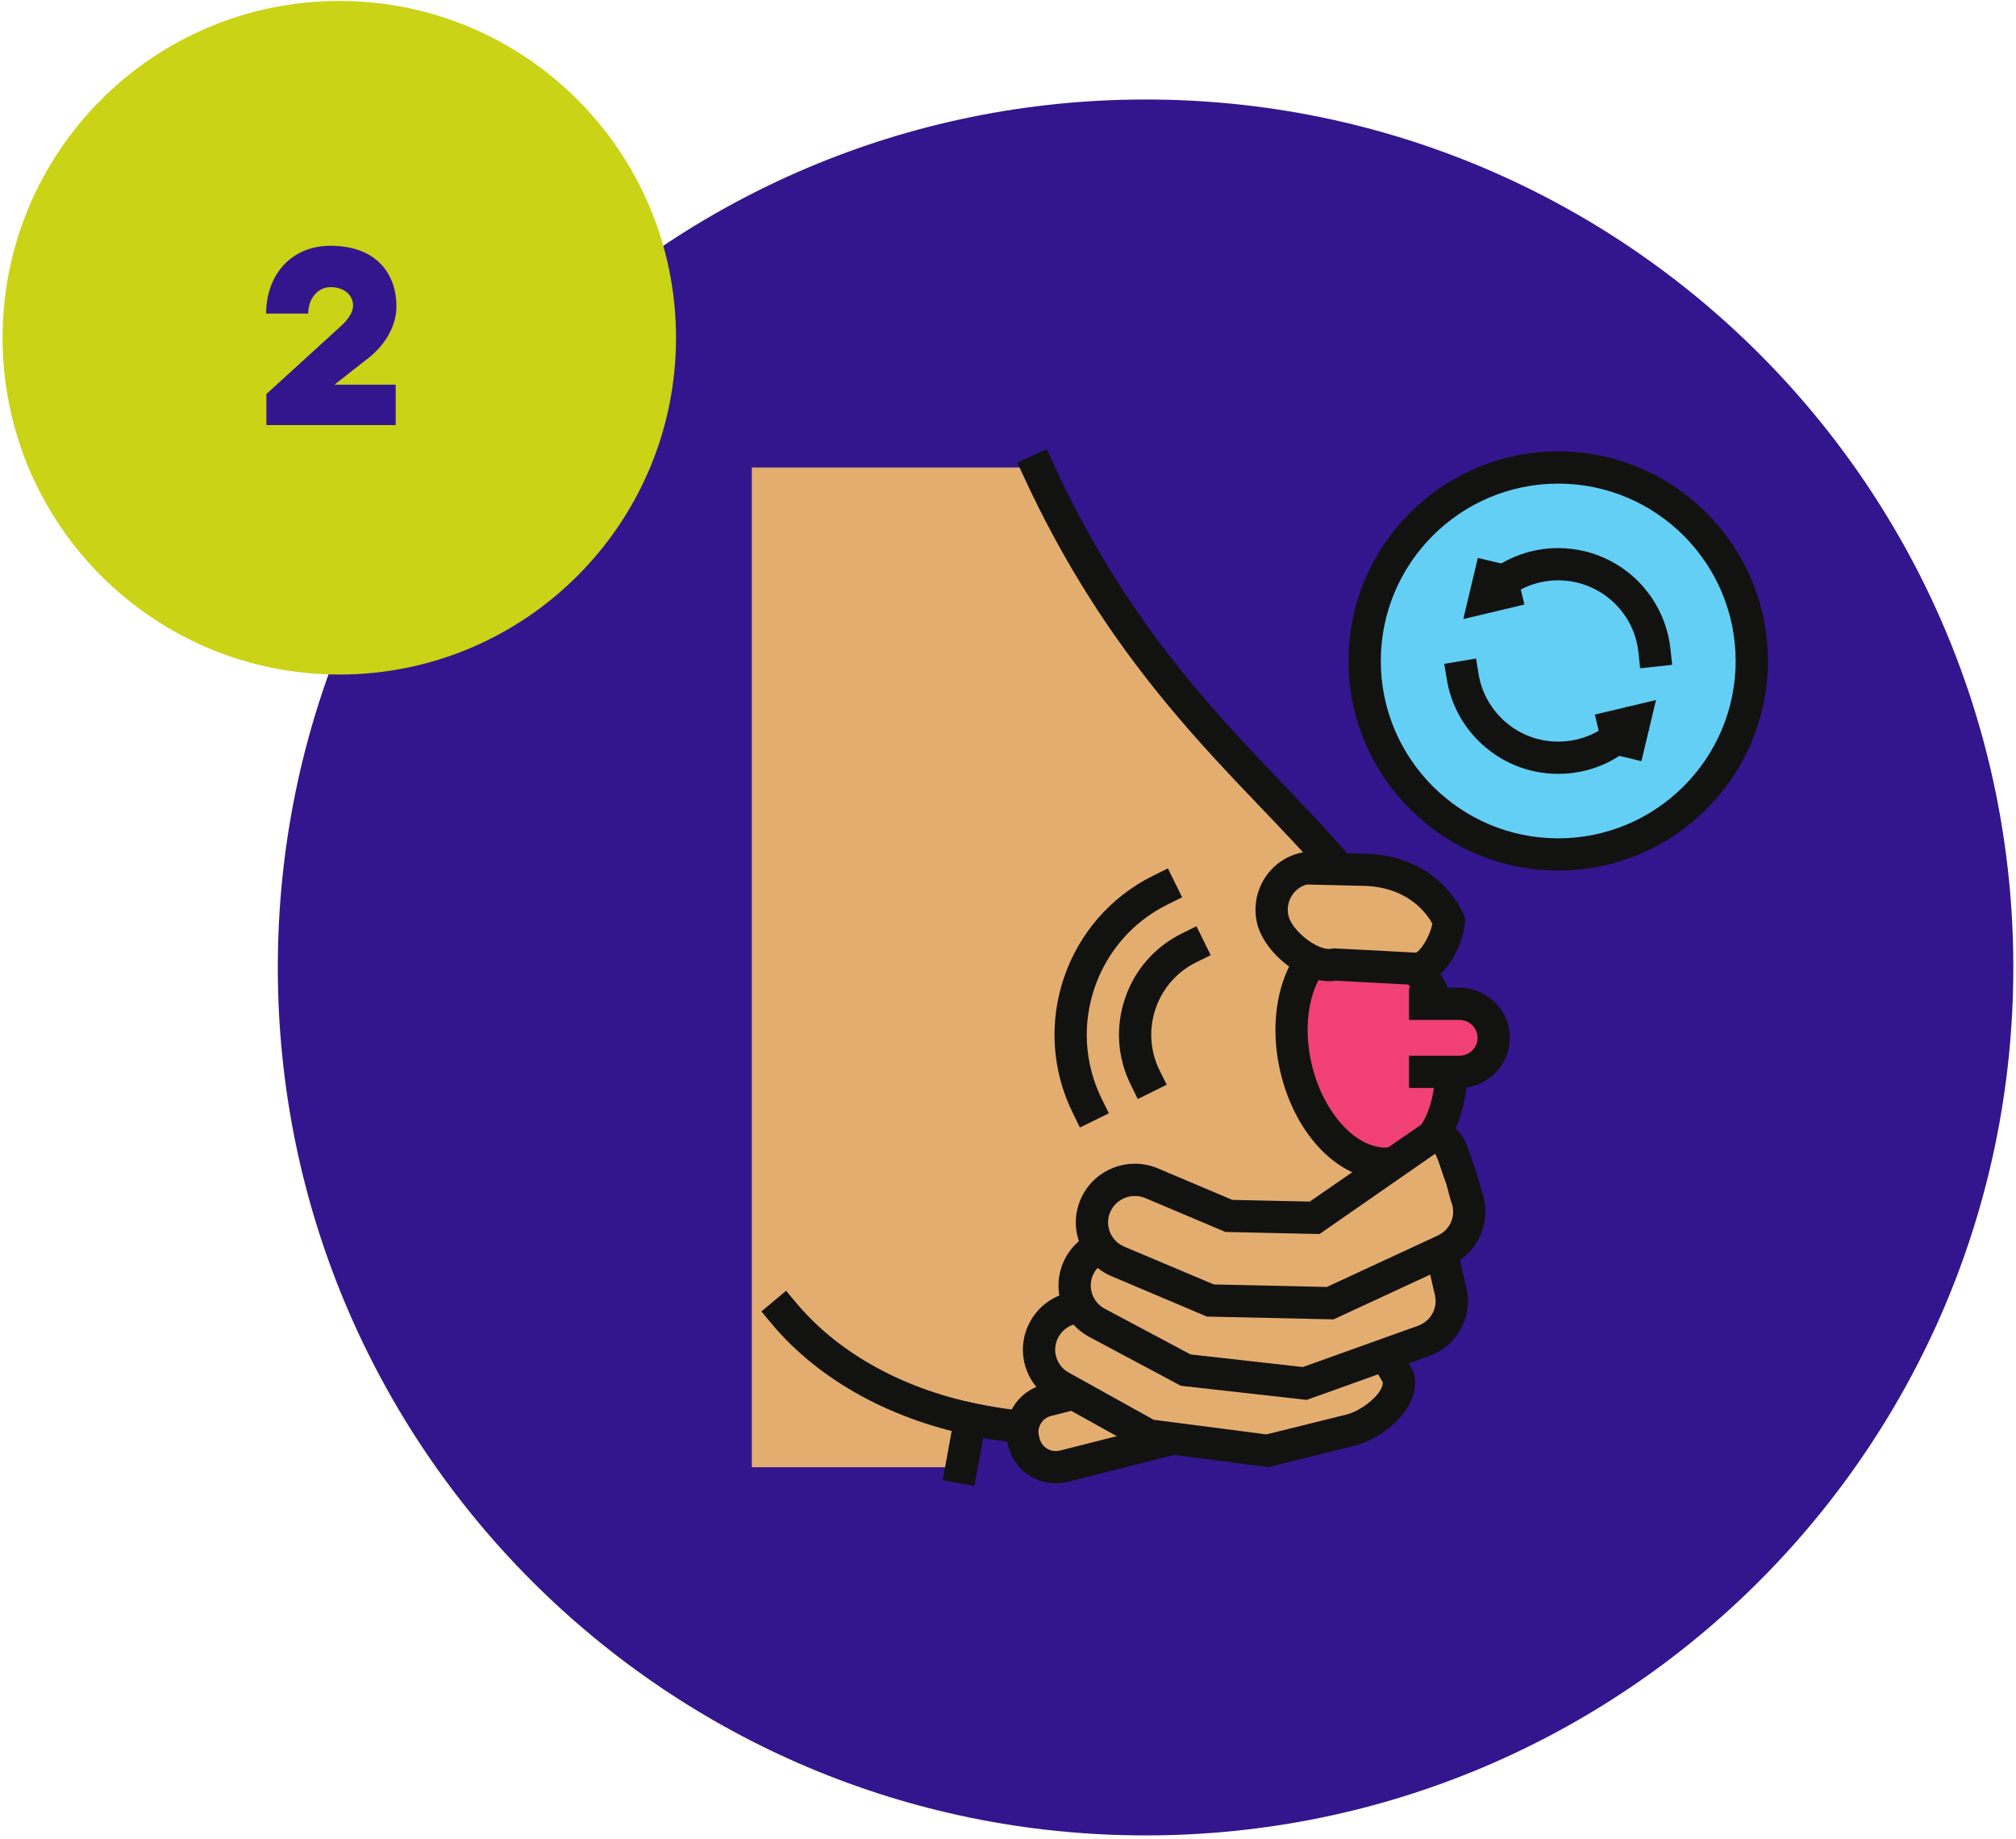 <svg width="523" height="477" viewBox="0 0 523 477" fill="none" xmlns="http://www.w3.org/2000/svg">
<path d="M297.192 25.807C172.859 25.807 72.072 126.593 72.072 250.926C72.072 375.255 172.859 476.046 297.192 476.046C421.52 476.046 522.307 375.255 522.307 250.926C522.307 126.593 421.52 25.807 297.192 25.807Z" fill="#33168D"/>
<path d="M88.026 0.25C39.781 0.25 0.672 39.359 0.672 87.604C0.672 135.849 39.781 174.953 88.026 174.953C136.266 174.953 175.375 135.849 175.375 87.604C175.375 39.359 136.266 0.25 88.026 0.25Z" fill="#CAD315"/>
<path d="M354.036 171.433C354.036 143.719 376.51 121.256 404.234 121.256C431.974 121.256 454.448 143.719 454.448 171.433C454.448 199.146 431.974 221.626 404.234 221.626C376.51 221.626 354.036 199.146 354.036 171.433Z" fill="#64CFF5"/>
<path d="M404.234 125.433C378.859 125.433 358.214 146.068 358.214 171.433C358.214 196.798 378.859 217.438 404.234 217.438C429.625 217.438 450.271 196.798 450.271 171.433C450.271 146.068 429.625 125.433 404.234 125.433ZM404.234 225.803C374.25 225.803 349.844 201.407 349.844 171.433C349.844 141.459 374.25 117.068 404.234 117.068C434.234 117.068 458.641 141.459 458.641 171.433C458.641 201.407 434.234 225.803 404.234 225.803Z" fill="#121211"/>
<path d="M249.432 380.553L251.708 368.001C300.76 378.61 361.369 356.438 369.072 301.23C380.484 219.495 313.781 218.714 269.109 121.256H195.041V380.553H249.432Z" fill="#E4AD70"/>
<path d="M252.796 385.407L244.572 383.917L248.359 363.016L252.593 363.912C260.192 365.568 268.109 366.391 276.109 366.391C315.755 366.391 358.588 346.058 364.937 300.646C365.765 294.693 366.187 288.995 366.187 283.751C366.187 250.313 349.817 233.193 327.15 209.511C308.301 189.798 284.838 165.277 265.671 123.792L263.916 119.995L271.515 116.49L273.27 120.287C291.859 160.49 313.827 183.464 333.213 203.725C356.312 227.886 374.551 246.964 374.551 283.751C374.551 289.386 374.104 295.459 373.218 301.808C366.229 351.928 317.973 374.756 276.109 374.756C268.989 374.756 261.932 374.147 255.057 372.928L252.796 385.407Z" fill="#121211"/>
<path d="M375.395 267.932C379.031 284.051 373.187 299.083 362.359 301.489C351.51 303.895 339.765 292.76 336.14 276.645C332.499 260.515 338.333 245.499 349.176 243.093C360.025 240.687 371.755 251.801 375.395 267.932Z" fill="#F14174"/>
<path d="M352.166 246.947C351.468 246.947 350.771 247.02 350.078 247.177C346.536 247.963 344.218 250.598 342.901 252.703C339.26 258.427 338.26 267.036 340.218 275.734C343.291 289.359 353.062 299.312 361.442 297.401C364.984 296.619 367.302 293.963 368.635 291.88C372.276 286.156 373.276 277.541 371.317 268.848C368.489 256.338 360.052 246.947 352.166 246.947ZM359.286 305.994C347.338 305.994 335.838 294.359 332.052 277.557C329.614 266.76 331.026 255.786 335.823 248.208C338.942 243.307 343.244 240.119 348.265 239.005C361.573 236.078 375.265 248.369 379.484 267.005C381.916 277.817 380.51 288.791 375.698 296.359C372.583 301.27 368.276 304.458 363.255 305.578C361.937 305.864 360.604 305.994 359.286 305.994Z" fill="#121211"/>
<path d="M369.724 260.369H378.614C380.906 260.369 382.989 261.223 384.573 262.63C386.369 264.255 387.5 266.588 387.5 269.182C387.5 271.369 386.703 273.385 385.369 274.921C383.729 276.807 381.307 277.994 378.614 277.994H369.724V260.369Z" fill="#F14174"/>
<path d="M378.615 282.182H365.531V273.817H378.615C381.208 273.817 383.312 271.744 383.312 269.182C383.312 266.63 381.208 264.541 378.615 264.541H365.531V256.182H378.615C385.818 256.182 391.693 262.02 391.693 269.182C391.693 276.354 385.818 282.182 378.615 282.182Z" fill="#121211"/>
<path d="M330.15 238.339C331.473 244.324 340.359 251.428 346.333 250.167L367.025 251.251C371.697 251.298 375.583 243.511 375.885 238.86C375.885 238.86 370.77 225.803 353.515 225.568L338.578 225.209C332.619 226.485 328.833 232.355 330.15 238.339Z" fill="#E4AD70"/>
<path d="M346 245.964L367.245 247.078C368.146 247.078 370.927 243.193 371.578 239.568C370.245 237.094 365.317 229.917 353.453 229.755L339.026 229.411C337.432 229.844 336.067 230.844 335.172 232.25C334.172 233.786 333.849 235.63 334.245 237.438C335.125 241.469 342.031 246.802 345.463 246.062L346 245.964ZM367.073 255.443C367.041 255.443 367.01 255.443 366.984 255.443L346.599 254.37C338.073 255.646 327.776 247.005 326.062 239.234C325.192 235.234 325.922 231.151 328.135 227.714C330.328 224.307 333.734 221.958 337.708 221.12L338.203 221.016L353.614 221.396C373.406 221.656 379.526 236.688 379.771 237.323L380.12 238.193L380.062 239.12C379.687 244.833 374.901 255.443 367.073 255.443Z" fill="#121211"/>
<path d="M306.546 372.551L276.025 380.275C273.385 380.942 270.718 380.322 268.718 378.786C267.249 377.666 266.15 376.088 265.656 374.192L265.484 373.479C264.989 371.583 265.192 369.666 265.932 367.999C266.963 365.697 268.989 363.869 271.645 363.187L302.166 355.463L306.546 372.551Z" fill="#E4AD70"/>
<path d="M299.136 360.552L272.677 367.25C271.542 367.536 270.589 368.25 270.005 369.234C269.427 370.219 269.255 371.349 269.542 372.438L269.719 373.161C270.297 375.438 272.688 376.828 274.995 376.219L301.443 369.521L299.136 360.552ZM273.906 384.729C268.25 384.729 263.078 380.917 261.609 375.219L261.422 374.51C260.599 371.25 261.089 367.854 262.802 364.974C264.542 362.042 267.313 359.974 270.615 359.146L305.182 350.391L311.636 375.568L277.052 384.339C275.995 384.599 274.953 384.729 273.906 384.729Z" fill="#121211"/>
<path d="M328.791 376.277L297.963 372.292L275.229 359.652C269.875 356.683 267.979 349.969 270.979 344.667C273.994 339.35 280.765 337.448 286.114 340.417L305.125 350.985L327.182 353.839L344.552 349.683C350.468 348.016 356.093 342.62 357.76 348.495L362.692 357.032C364.359 362.886 356.468 369.235 350.567 370.886L328.791 376.277Z" fill="#E4AD70"/>
<path d="M299.296 368.25L328.557 372.031L349.541 366.828C352.786 365.916 356.703 363.047 358.166 360.448C358.572 359.708 358.76 359.073 358.734 358.536L353.963 350.276C353.166 350.562 352.135 351.057 351.354 351.422C349.671 352.218 347.755 353.13 345.682 353.698L327.411 358.088L303.791 355.031L284.072 344.073C280.739 342.218 276.505 343.406 274.63 346.724C273.734 348.302 273.499 350.146 273.994 351.885C274.489 353.651 275.645 355.114 277.255 356L299.296 368.25ZM329.036 380.526L296.63 376.333L273.197 363.317C269.614 361.333 267.046 358.073 265.932 354.161C264.843 350.245 265.338 346.146 267.338 342.609C271.473 335.286 280.807 332.692 288.145 336.765L306.458 346.942L326.963 349.593L343.578 345.609C344.812 345.26 346.322 344.552 347.786 343.854C351.046 342.317 354.426 340.724 357.775 342.245C359.02 342.823 360.692 344.073 361.604 346.797L366.723 355.901C367.505 358.682 367.072 361.666 365.463 364.552C362.473 369.854 356.223 373.64 351.687 374.916L329.036 380.526Z" fill="#121211"/>
<path d="M338.473 358.828L307.593 355.365L284.635 343.115C279.228 340.229 277.213 333.547 280.129 328.188C283.041 322.823 289.786 320.823 295.176 323.693L314.374 333.927L336.473 336.417L362.312 326.896C368.202 325.141 370.364 310.719 372.129 316.547L376.145 334.276C377.9 340.099 374.567 346.245 368.692 348L338.473 358.828Z" fill="#E4AD70"/>
<path d="M308.854 351.292L337.984 354.568L367.276 344.073C369.276 343.464 370.739 342.277 371.625 340.652C372.479 339.058 372.667 337.214 372.146 335.48L369.885 325.563C368.318 327.938 366.302 330.073 363.515 330.896L337 340.683L313.099 338.001L293.208 327.391C289.844 325.594 285.625 326.839 283.797 330.188C282.927 331.782 282.739 333.62 283.26 335.36C283.781 337.115 284.969 338.563 286.594 339.433L308.854 351.292ZM338.984 363.089L306.328 359.422L282.667 346.797C279.057 344.886 276.417 341.667 275.239 337.766C274.083 333.881 274.5 329.766 276.443 326.188C280.448 318.823 289.739 316.042 297.151 320.011L315.625 329.87L335.969 332.141L360.864 322.969C362.359 322.521 364.359 318.391 365.099 316.839C366.562 313.839 368.13 310.823 371.552 310.995C373.088 311.126 375.12 311.969 376.135 315.344L380.234 333.344C381.323 336.943 380.917 341.042 378.989 344.61C377.047 348.204 373.812 350.839 369.885 352.016L338.984 363.089Z" fill="#121211"/>
<path d="M345.088 338L314 337.318L290.015 327.172C284.375 324.797 281.75 318.318 284.171 312.719C286.578 307.115 293.119 304.516 298.76 306.896L318.802 315.375L341.057 315.854L370.567 295.36C376.276 293.084 376.875 300.026 379.151 305.677L380.369 310.172C382.645 315.823 379.89 322.245 374.192 324.521L345.088 338Z" fill="#E4AD70"/>
<path d="M314.885 333.141L344.203 333.797L372.421 320.724C374.364 319.938 375.713 318.62 376.437 316.938C377.145 315.271 377.177 313.417 376.494 311.75L376.338 311.271L375.177 306.995C374.713 305.808 374.307 304.589 373.916 303.401C373.479 302.042 372.843 300.11 372.317 299.24L342.317 320.068L317.916 319.532L297.135 310.75C293.63 309.271 289.526 310.88 288.015 314.375C287.291 316.042 287.276 317.88 287.958 319.578C288.64 321.271 289.942 322.604 291.656 323.334L314.885 333.141ZM345.958 342.203L313.098 341.479L288.39 331.026C284.624 329.433 281.708 326.474 280.187 322.693C278.677 318.927 278.723 314.792 280.333 311.068C283.635 303.375 292.624 299.766 300.401 303.042L319.697 311.214L339.781 311.651L369.026 291.459C371.479 290.49 373.739 290.459 375.755 291.417C379.354 293.094 380.63 297.011 381.874 300.792C382.223 301.896 382.598 303.026 383.036 304.099L383.192 304.578L384.354 308.865C385.76 312.547 385.687 316.563 384.135 320.214C382.526 323.969 379.557 326.88 375.739 328.407L345.958 342.203Z" fill="#121211"/>
<path d="M258.161 373.51L254.057 372.74C231.713 368.583 212.588 358.161 200.203 343.359L197.521 340.146L203.932 334.781L206.614 337.984C217.75 351.292 235.151 360.724 255.578 364.521L259.698 365.292L258.161 373.51Z" fill="#121211"/>
<path d="M425.49 173.334L425.042 169.173C424.521 164.392 422.448 160.058 419.042 156.652C411.573 149.188 399.682 148.449 391.375 154.938L388.083 157.537L382.922 150.938L386.208 148.36C397.839 139.256 414.484 140.287 424.943 150.735C429.651 155.433 432.641 161.668 433.349 168.277L433.812 172.433L425.49 173.334Z" fill="#121211"/>
<path d="M404.234 200.714C396.416 200.714 389.067 197.667 383.525 192.13C379.192 187.812 376.364 182.333 375.364 176.318L374.666 172.188L382.921 170.797L383.598 174.927C384.327 179.219 386.354 183.13 389.442 186.219C393.4 190.172 398.65 192.349 404.234 192.349C409.817 192.349 415.077 190.172 419.041 186.219L421.994 183.26L427.9 189.172L424.942 192.13C419.416 197.667 412.062 200.714 404.234 200.714Z" fill="#121211"/>
<path d="M379.614 160.563L383.385 144.709L391.531 146.652L390.911 149.287L393.531 148.662L395.463 156.798L379.614 160.563Z" fill="#121211"/>
<path d="M425.822 197.422L417.692 195.479L418.312 192.854L415.687 193.479L413.744 185.333L429.609 181.562L425.822 197.422Z" fill="#121211"/>
<path d="M295.166 285.052L293.323 281.297C289.859 274.297 289.349 266.354 291.859 258.932C294.38 251.526 299.614 245.542 306.635 242.094L310.39 240.234L314.088 247.745L310.333 249.583C299.995 254.688 295.713 267.255 300.817 277.604L302.677 281.344L295.166 285.052ZM280.156 292.443L278.317 288.693C267.078 265.948 276.458 238.307 299.224 227.089L302.979 225.234L306.677 232.729L302.922 234.583C284.302 243.771 276.635 266.385 285.812 284.995L287.666 288.75L280.156 292.443Z" fill="#121211"/>
<path d="M69.042 81.344H79.959C79.959 77.224 82.641 74.474 85.714 74.474C89.573 74.474 91.599 76.766 91.599 79.25C91.599 81.016 90.292 82.912 88.334 84.677L69.105 102.203V110.245H102.651V99.781H86.761L95.917 92.588C100.365 88.927 102.849 84.151 102.849 79.443C102.849 71.469 98.073 63.75 85.714 63.75C75.448 63.75 69.042 71.401 69.042 81.344Z" fill="#33168D"/>
</svg>
